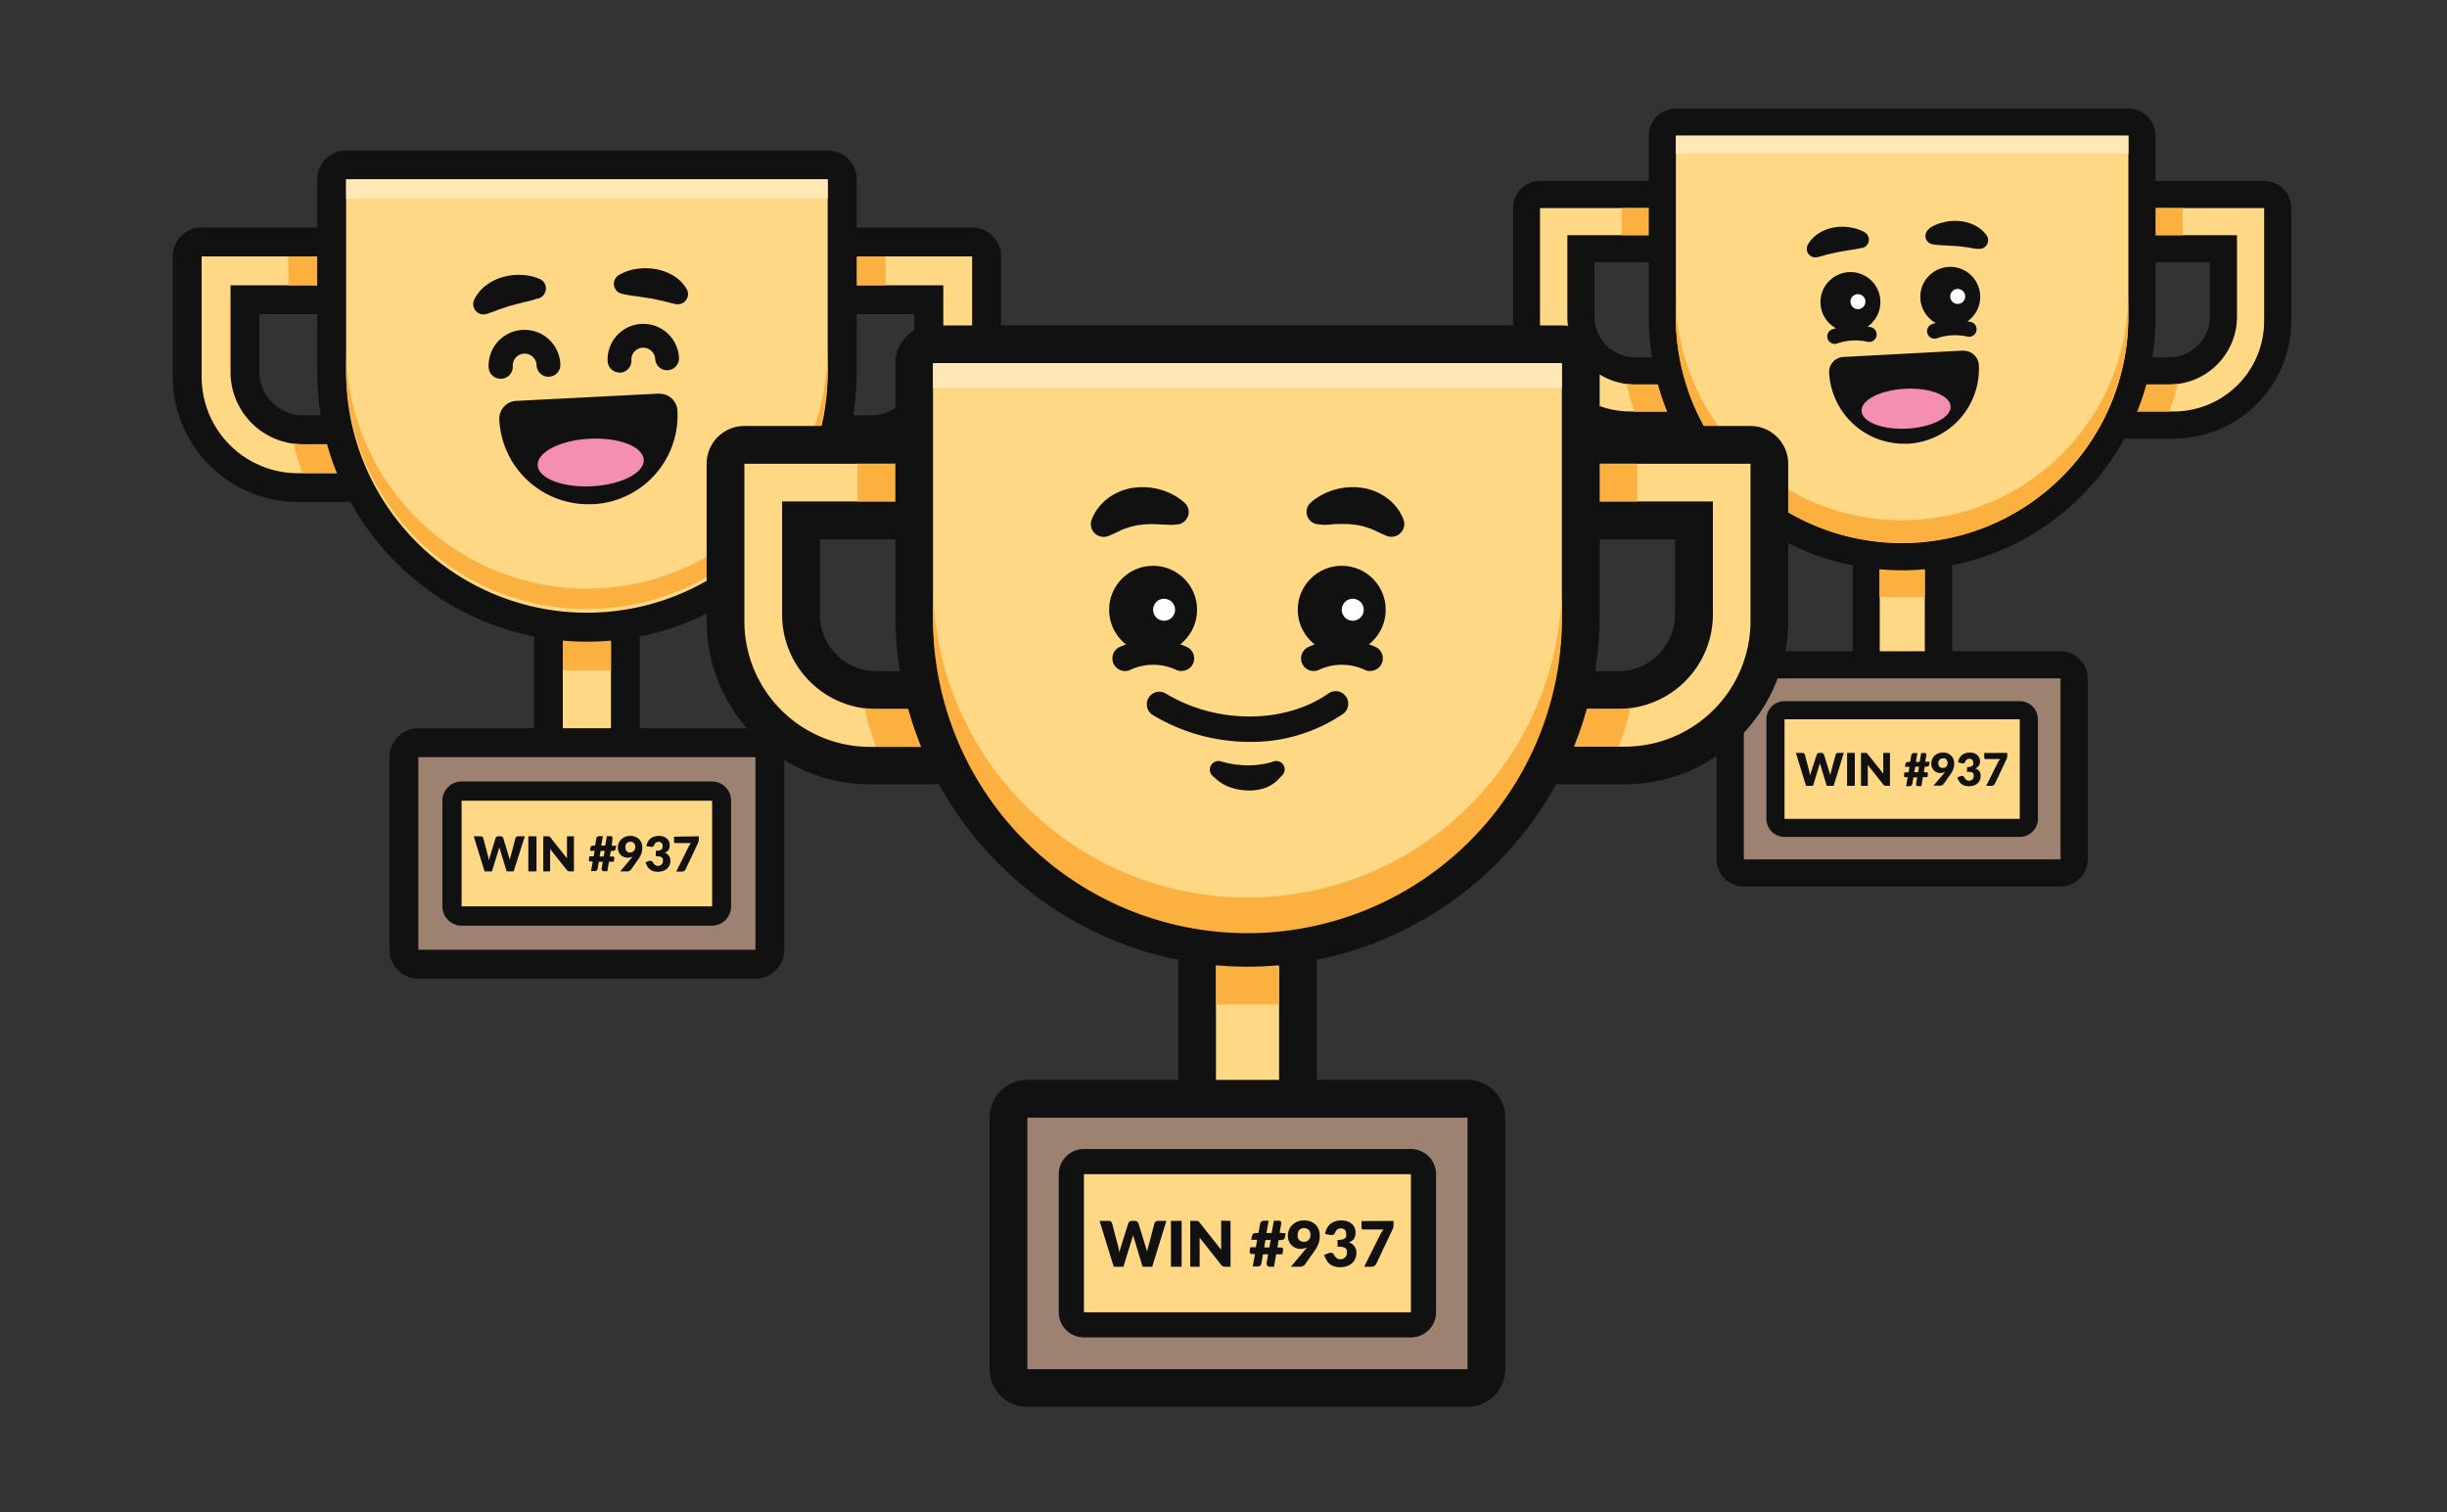 <svg id="Layer_1" data-name="Layer 1" xmlns="http://www.w3.org/2000/svg" viewBox="0 0 440 272"><rect x="0" y="0" width="440" height="272" fill="#333333" stroke="none"/><defs><clipPath id="clip-path"><path fill="none" d="M0 0h440v272H0z"/></clipPath><style>.cls-3{fill:#ffd886}.cls-4{fill:#111}.cls-5{fill:#fbb040}.cls-6{fill:#9e8271}.cls-7{fill:#ffe8b6}.cls-8{fill:#f48fb1}.cls-9{fill:#fff}</style></defs><g clip-path="url(#clip-path)"><rect class="cls-3" x="98.6" y="112.79" width="13.85" height="29.44" rx="2.6"/><path class="cls-4" d="M109.86 115.39v24.24h-8.66v-24.24h8.66m0-5.2h-8.66a5.19 5.19 0 00-5.19 5.2v24.24a5.19 5.19 0 005.19 5.2h8.66a5.2 5.2 0 005.2-5.2v-24.24a5.2 5.2 0 00-5.2-5.2z"/><path class="cls-5" d="M101.2 111.92h8.66v8.66h-8.66z"/><rect class="cls-6" x="72.63" y="133.57" width="65.81" height="39.83" rx="2.6"/><path class="cls-4" d="M135.84 136.17v34.63H75.22v-34.63h60.62m0-5.2H75.22a5.2 5.2 0 00-5.19 5.2v34.63a5.2 5.2 0 005.19 5.2h60.62a5.19 5.19 0 005.19-5.2v-34.63a5.19 5.19 0 00-5.19-5.2z"/><rect class="cls-3" x="81.29" y="142.23" width="48.49" height="22.51" rx="1.73"/><path class="cls-4" d="M128.05 144v19H83v-19h45m0-3.46H83a3.46 3.46 0 00-3.45 3.46v19a3.46 3.46 0 003.45 3.47h45a3.46 3.46 0 003.46-3.46V144a3.46 3.46 0 00-3.46-3.46z"/><path class="cls-3" d="M53.58 87.68a20 20 0 01-19.92-19.92V46.11a2.59 2.59 0 012.6-2.59h26a2.59 2.59 0 012.59 2.59v5.2a2.6 2.6 0 01-2.59 2.6H44.05v13a10.41 10.41 0 0010.39 10.38h7.8a2.59 2.59 0 012.59 2.59v5.2a2.6 2.6 0 01-2.59 2.6z"/><path class="cls-4" d="M62.24 46.11v5.2H41.45V66.9a13 13 0 0013 13h7.8v5.2h-8.67a17.31 17.31 0 01-17.32-17.34V46.11h26m0-5.19h-26a5.19 5.19 0 00-5.2 5.19v21.65a22.53 22.53 0 0022.52 22.51h8.66a5.19 5.19 0 005.19-5.19v-5.2a5.19 5.19 0 00-5.19-5.19h-7.8a7.81 7.81 0 01-7.79-7.79V56.5h15.59a5.19 5.19 0 005.19-5.19v-5.2a5.19 5.19 0 00-5.19-5.19z"/><path class="cls-3" d="M148.83 87.68a2.6 2.6 0 01-2.6-2.6v-5.2a2.59 2.59 0 012.6-2.59h7.79A10.41 10.41 0 00167 66.9v-13h-18.17a2.6 2.6 0 01-2.6-2.6v-5.2a2.59 2.59 0 012.6-2.59h26a2.59 2.59 0 012.6 2.59v21.66a19.94 19.94 0 01-19.91 19.92z"/><path class="cls-4" d="M174.8 46.11v21.65a17.31 17.31 0 01-17.31 17.32h-8.66v-5.2h7.79a13 13 0 0013-13V51.31h-20.79v-5.2h26m0-5.19h-26a5.19 5.19 0 00-5.2 5.19v5.2a5.19 5.19 0 005.2 5.19h15.58v10.4a7.8 7.8 0 01-7.79 7.79h-7.79a5.19 5.19 0 00-5.2 5.19v5.2a5.19 5.19 0 005.2 5.19h8.66A22.53 22.53 0 00180 67.76V46.11a5.19 5.19 0 00-5.2-5.19z"/><path class="cls-5" d="M156.62 79.88h-7.79v5.2h7.84a38.27 38.27 0 001.6-5.31 12.82 12.82 0 01-1.65.11zM148.83 46.11h10.39v5.2h-10.39zM62.24 79.88h-7.8a12.66 12.66 0 01-1.64-.11 38.24 38.24 0 001.59 5.31h7.85zM51.85 46.11h10.39v5.2H51.85z"/><path class="cls-3" d="M105.53 112.79A46 46 0 0159.64 66.9V32.26a2.59 2.59 0 012.6-2.6h86.59a2.59 2.59 0 012.59 2.6V66.9a45.94 45.94 0 01-45.89 45.89z"/><path class="cls-4" d="M148.83 32.26V66.9a43.3 43.3 0 01-43.3 43.29A43.29 43.29 0 0162.24 66.9V32.26h86.59m0-5.2H62.24a5.2 5.2 0 00-5.2 5.2V66.9a48.49 48.49 0 0097 0V32.26a5.19 5.19 0 00-5.19-5.2zM94.37 150.4l-2 6.31H91.1l-1.19-3.91-.06-.2-.06-.24c0 .08-.05.16-.07.24l-.06.2-1.2 3.91h-1.33l-1.95-6.31h1.23a.61.61 0 01.32.08.42.42 0 01.17.23l.86 3.29a3.38 3.38 0 01.08.34c0 .13 0 .25.08.39a4.56 4.56 0 01.19-.73l1-3.29a.42.42 0 01.17-.21.46.46 0 01.31-.1H90a.5.5 0 01.31.09.55.55 0 01.18.22l1 3.29a5.71 5.71 0 01.19.69c0-.13 0-.25.07-.36a3.18 3.18 0 01.08-.33l.86-3.29a.49.49 0 01.17-.22.52.52 0 01.31-.09zM96.47 156.71H95v-6.31h1.47zM103.2 150.4v6.31h-.76a.62.62 0 01-.29-.06.74.74 0 01-.23-.19l-3-3.76v4.01h-1.23v-6.31h.93a.24.24 0 01.12 0 .3.3 0 01.1.07l.11.11 3 3.79a2.16 2.16 0 010-.35V150.4zM110.8 152.1l-.1.54a.49.49 0 01-.17.3.77.77 0 01-.42.09h-.27l-.18 1h.47a.34.34 0 01.29.12.54.54 0 010 .4l-.06.42h-.86l-.3 1.71h-.63a.34.34 0 01-.17-.05.47.47 0 01-.13-.11.38.38 0 01-.08-.17.74.74 0 010-.21l.21-1.17h-.72l-.21 1.24a.49.49 0 01-.08.21.5.5 0 01-.14.15.53.53 0 01-.17.08H106.28l.3-1.71h-.38a.33.33 0 01-.29-.12.57.57 0 010-.41l.07-.41h.77l.18-1h-.86l.1-.54a.5.5 0 01.17-.3.77.77 0 01.42-.09h.24l.23-1.27a.51.51 0 01.19-.32.67.67 0 01.37-.11h.62l-.31 1.7h.72l.3-1.7h.6a.58.58 0 01.19 0 .5.5 0 01.14.1.3.3 0 01.09.13.37.37 0 010 .18l-.14 1.32zm-2.06.93H108l-.18 1h.72zM113.52 154.32l.12-.15.1-.14a1.79 1.79 0 01-.9.22 1.75 1.75 0 01-1.18-.45 1.72 1.72 0 01-.4-.57 2 2 0 01-.16-.81 2.25 2.25 0 01.16-.81 2.15 2.15 0 01.45-.66 2.21 2.21 0 01.7-.45 2.24 2.24 0 01.91-.17 2.55 2.55 0 01.91.15 2 2 0 01.69.44 1.86 1.86 0 01.42.67 2.35 2.35 0 01.15.86 3.13 3.13 0 01-.18 1.1 4.17 4.17 0 01-.5.93l-1.36 1.93a.75.75 0 01-.27.21 1 1 0 01-.42.09h-1.24zm-1.07-2c0 .63.29 1 .87 1a.84.84 0 00.68-.32 1 1 0 00.23-.69 1.25 1.25 0 00-.06-.4.86.86 0 00-.19-.29.79.79 0 00-.29-.18 1.06 1.06 0 00-.37-.06.8.8 0 00-.63.27.92.92 0 00-.17.29 1.5 1.5 0 00-.07.38zM116.23 152.2a2.4 2.4 0 01.27-.82 2 2 0 01.49-.59 2.14 2.14 0 01.67-.35 3 3 0 01.81-.11 2.37 2.37 0 01.83.13 1.83 1.83 0 01.61.36 1.52 1.52 0 01.39.52 1.74 1.74 0 01.06 1.15 1.61 1.61 0 01-.17.4 1.15 1.15 0 01-.3.28 2.12 2.12 0 01-.4.19 1.4 1.4 0 011.05 1.43 2 2 0 01-.18.87 1.9 1.9 0 01-.49.62 1.93 1.93 0 01-.71.37 3 3 0 01-.84.13 3.18 3.18 0 01-.8-.1 1.9 1.9 0 01-.62-.31 1.85 1.85 0 01-.48-.52 3.57 3.57 0 01-.36-.76l.6-.25a.72.72 0 01.43 0 .41.41 0 01.29.2 1.65 1.65 0 00.41.52.84.84 0 00.51.16 1 1 0 00.4-.08.83.83 0 00.44-.46.81.81 0 00.06-.31 1.94 1.94 0 000-.36.45.45 0 00-.16-.28.89.89 0 00-.39-.18 2.85 2.85 0 00-.73-.07V153a2.68 2.68 0 00.63-.06 1 1 0 00.38-.17.44.44 0 00.17-.26 1.14 1.14 0 00.05-.33.81.81 0 00-.18-.57.68.68 0 00-.55-.21.81.81 0 00-.5.16.84.84 0 00-.29.39.56.56 0 01-.24.32.68.68 0 01-.42 0zM125.65 150.4v.6a1.18 1.18 0 01-.06.41 2.16 2.16 0 01-.1.25l-2.19 4.64a1 1 0 01-.26.32.75.75 0 01-.45.13h-1l2.25-4.52a2.63 2.63 0 01.2-.33 1.56 1.56 0 01.23-.28h-2.78a.2.2 0 01-.11 0 .33.33 0 01-.1-.06.27.27 0 01-.09-.21v-.88z"/><path class="cls-5" d="M105.53 105.86a43.29 43.29 0 01-43.29-43.29v4.33a43.3 43.3 0 0086.59 0v-4.33a43.3 43.3 0 01-43.3 43.29z"/><path class="cls-7" d="M62.24 32.26h86.59v3.46H62.24z"/><path class="cls-4" d="M111.4 67a2.15 2.15 0 01-2.14-2 6.42 6.42 0 0112.83-.67 2.14 2.14 0 11-4.28.22 2.15 2.15 0 00-3.73-1.32 2.16 2.16 0 00-.55 1.55 2.14 2.14 0 01-2 2.25zM90 68.11a2.14 2.14 0 01-2.13-2A6.43 6.43 0 0194 59.33a6.43 6.43 0 016.75 6.08 2.14 2.14 0 11-4.27.22 2.14 2.14 0 00-4.28.23 2.14 2.14 0 01-2 2.25zM111.29 49.46a8.63 8.63 0 013.12-1.09 10.37 10.37 0 013.29 0 9 9 0 013.24 1.13 6.75 6.75 0 012.51 2.44 1.83 1.83 0 01-.63 2.52 1.81 1.81 0 01-1.31.23l-.42-.09c-.83-.17-1.48-.39-2.17-.53s-1.35-.32-2.08-.43l-2.25-.34a23.78 23.78 0 01-2.39-.38l-.45-.11a1.82 1.82 0 01-1.31-2.21 1.84 1.84 0 01.85-1.14zM96.53 53.73a20.65 20.65 0 01-2.34.62l-2.2.58c-.71.18-1.35.43-2 .64s-1.29.5-2.09.76l-.41.13a1.85 1.85 0 01-2.23-2.54 6.88 6.88 0 012.25-2.68 8.92 8.92 0 013.1-1.47 10.2 10.2 0 013.28-.32 8.62 8.62 0 013.21.75 1.82 1.82 0 01.9 2.41 1.79 1.79 0 01-1 1zM105.76 89.07a14.43 14.43 0 01-14.41-13.68 1.6 1.6 0 011.52-1.69l25.72-1.35a1.6 1.6 0 011.6 1.52 14.45 14.45 0 01-13.66 15.18h-.77z"/><path class="cls-4" d="M118.59 74a12.84 12.84 0 01-12.15 13.49h-.68A12.85 12.85 0 0193 75.3l25.59-1.3m0-3.21h-.17L92.78 72.1a3.21 3.21 0 00-3 3.37 16 16 0 0016 15.21h.85a16 16 0 0015.18-16.86 3.19 3.19 0 00-3.2-3z"/><ellipse class="cls-8" cx="106.22" cy="83.18" rx="9.55" ry="4.28" transform="rotate(-3 106.16 83.222)"/><rect class="cls-3" x="335.52" y="100.07" width="13.02" height="27.66" rx="2.44"/><path class="cls-4" d="M346.1 102.51v22.78H338v-22.78h8.14m0-4.88H338a4.88 4.88 0 00-4.88 4.88v22.78a4.89 4.89 0 004.88 4.88h8.14a4.88 4.88 0 004.88-4.88v-22.78a4.87 4.87 0 00-4.88-4.88z"/><path class="cls-5" d="M337.96 99.25h8.14v8.14h-8.14z"/><rect class="cls-6" x="311.12" y="119.59" width="61.83" height="37.42" rx="2.44"/><path class="cls-4" d="M370.51 122v32.55h-56.95V122h56.95m0-4.88h-56.95a4.89 4.89 0 00-4.89 4.88v32.55a4.89 4.89 0 004.89 4.88h56.95a4.89 4.89 0 004.88-4.88V122a4.89 4.89 0 00-4.88-4.88z"/><rect class="cls-3" x="319.25" y="127.73" width="45.56" height="21.15" rx="1.63"/><path class="cls-4" d="M363.18 129.36v17.9h-42.3v-17.9h42.3m0-3.26h-42.3a3.26 3.26 0 00-3.26 3.26v17.9a3.26 3.26 0 003.26 3.25h42.3a3.26 3.26 0 003.26-3.25v-17.9a3.26 3.26 0 00-3.26-3.26z"/><path class="cls-3" d="M293.22 76.47a18.74 18.74 0 01-18.72-18.71V37.42a2.44 2.44 0 012.44-2.42h24.41a2.44 2.44 0 012.44 2.44v4.86a2.44 2.44 0 01-2.44 2.44h-17.08V57a9.77 9.77 0 009.73 9.71h7.32a2.44 2.44 0 012.44 2.44V74a2.44 2.44 0 01-2.44 2.44z"/><path class="cls-4" d="M301.35 37.42v4.88h-19.52V57A12.2 12.2 0 00294 69.15h7.32V74h-8.13a16.27 16.27 0 01-16.28-16.27V37.42h24.41m0-4.88h-24.38a4.89 4.89 0 00-4.88 4.88v20.34a21.18 21.18 0 0021.16 21.15h8.13a4.87 4.87 0 004.88-4.91v-4.85a4.87 4.87 0 00-4.88-4.88H294a7.33 7.33 0 01-7.29-7.27v-9.82h14.64a4.87 4.87 0 004.88-4.88v-4.88a4.88 4.88 0 00-4.88-4.88z"/><path class="cls-3" d="M382.71 76.47a2.44 2.44 0 01-2.44-2.47v-4.85a2.44 2.44 0 012.44-2.44H390a9.78 9.78 0 009.8-9.71V44.74h-17.09a2.44 2.44 0 01-2.44-2.44v-4.88a2.44 2.44 0 012.44-2.42h24.41a2.44 2.44 0 012.44 2.44v20.32a18.73 18.73 0 01-18.71 18.71z"/><path class="cls-4" d="M407.12 37.42v20.34A16.27 16.27 0 01390.85 74h-8.14v-4.85H390A12.21 12.21 0 00402.24 57V42.3h-19.53v-4.88h24.41m0-4.88h-24.41a4.88 4.88 0 00-4.88 4.88v4.88a4.87 4.87 0 004.88 4.88h14.65V57a7.34 7.34 0 01-7.36 7.27h-7.32a4.87 4.87 0 00-4.88 4.88V74a4.87 4.87 0 004.88 4.88h8.14A21.18 21.18 0 00412 57.76V37.42a4.89 4.89 0 00-4.88-4.88z"/><path class="cls-5" d="M390 69.15h-7.32V74h7.37a35 35 0 001.5-5 11.31 11.31 0 01-1.55.15zM382.71 37.42h9.76v4.88h-9.76zM301.35 69.15H294a11.31 11.31 0 01-1.55-.11 37.84 37.84 0 001.5 5h7.37zM291.59 37.42h9.76v4.88h-9.76z"/><path class="cls-3" d="M342 100.07A43.18 43.18 0 01298.91 57V24.4a2.44 2.44 0 012.44-2.4h81.36a2.44 2.44 0 012.44 2.44V57A43.17 43.17 0 01342 100.07z"/><path class="cls-4" d="M382.71 24.4V57A40.68 40.68 0 01342 97.63 40.68 40.68 0 01301.35 57V24.4h81.36m0-4.88h-81.36a4.89 4.89 0 00-4.88 4.88V57a45.56 45.56 0 0091.12 0V24.4a4.88 4.88 0 00-4.88-4.88zM331.54 135.4l-1.83 5.93h-1.24l-1.11-3.67a1.07 1.07 0 01-.07-.19c0-.07 0-.14-.05-.22l-.06.22-.06.19-1.12 3.67h-1.25l-1.83-5.93h1.16a.49.49 0 01.3.09.32.32 0 01.15.21l.82 3.09c0 .1.05.21.07.32s0 .24.07.36a5.13 5.13 0 01.18-.68l1-3.09a.49.49 0 01.16-.2.43.43 0 01.29-.1h.41a.46.46 0 01.29.09.49.49 0 01.16.21l.95 3.09a4.64 4.64 0 01.18.65c0-.12.05-.24.07-.34s.05-.21.07-.31l.82-3.09a.38.38 0 01.15-.21.48.48 0 01.29-.09zM333.52 141.33h-1.39v-5.93h1.39zM339.84 135.4v5.93h-.72a.67.67 0 01-.26-.05.58.58 0 01-.22-.18l-2.79-3.53V141.33h-1.22v-5.93h.99l.09.07a.36.36 0 01.1.11l2.82 3.55v-3.73zM347 137l-.1.52a.36.36 0 01-.16.27.66.66 0 01-.39.09h-.25l-.17 1h.44a.31.31 0 01.27.11.54.54 0 010 .38l-.07.39h-.8l-.29 1.61h-.58a.29.29 0 01-.16 0 .35.35 0 01-.13-.11.46.46 0 01-.07-.16.31.31 0 010-.19l.19-1.11h-.67l-.2 1.17a.52.52 0 01-.07.2.58.58 0 01-.13.14l-.17.08h-.75l.28-1.61h-.35a.32.32 0 01-.28-.11.54.54 0 010-.38l.06-.39h.73l.16-1h-.81l.1-.51a.46.46 0 01.16-.28.7.7 0 01.39-.09h.28l.21-1.19a.48.48 0 01.19-.3.58.58 0 01.34-.11h.58l-.28 1.6h.67l.28-1.6h.55a.33.33 0 01.17 0 .47.47 0 01.14.08.57.57 0 01.08.13.33.33 0 010 .17l-.21 1.18zm-1.94.88h-.67l-.17 1h.68zM349.54 139.09a.76.76 0 01.11-.14l.09-.13a1.78 1.78 0 01-.85.2 1.63 1.63 0 01-.57-.1 1.6 1.6 0 01-.53-.32 1.75 1.75 0 01-.38-.53 2 2 0 01-.14-.76 1.94 1.94 0 01.15-.76 1.79 1.79 0 01.42-.63 1.87 1.87 0 01.66-.42 2.11 2.11 0 01.85-.16 2.31 2.31 0 01.86.15 1.72 1.72 0 01.64.41 1.74 1.74 0 01.4.62 2.38 2.38 0 01.14.81 3.06 3.06 0 01-.17 1 4.31 4.31 0 01-.47.87l-1.28 1.81a.55.55 0 01-.26.2.93.93 0 01-.39.08h-1.16zm-1-1.88c0 .6.27.89.82.89a.8.8 0 00.62-.24 1 1 0 00.22-.65.92.92 0 00-.07-.38.72.72 0 00-.44-.44 1 1 0 00-.35 0 .93.93 0 00-.34.06.79.79 0 00-.25.19.85.85 0 00-.16.28 1.21 1.21 0 00-.06.29zM352.09 137.1a2 2 0 01.25-.78 1.76 1.76 0 01.46-.55 1.87 1.87 0 01.63-.32 2.33 2.33 0 01.76-.11 2.37 2.37 0 01.78.12 1.93 1.93 0 01.58.34 1.42 1.42 0 01.35.49 1.45 1.45 0 01.13.59 1.83 1.83 0 01-.06.49 1.26 1.26 0 01-.17.37 1 1 0 01-.28.27 1.82 1.82 0 01-.37.18 1.32 1.32 0 011 1.34 1.9 1.9 0 01-.17.82 1.65 1.65 0 01-.46.58 1.9 1.9 0 01-.66.35 2.66 2.66 0 01-.79.12 2.48 2.48 0 01-.75-.1 1.69 1.69 0 01-.59-.28 1.93 1.93 0 01-.45-.49 3.71 3.71 0 01-.34-.72l.57-.23a.63.63 0 01.4 0 .36.36 0 01.27.18 1.36 1.36 0 00.39.49.75.75 0 00.48.16 1 1 0 00.37-.07.83.83 0 00.26-.19.82.82 0 00.16-.25 1 1 0 00.05-.29 1.72 1.72 0 000-.34.39.39 0 00-.15-.27.86.86 0 00-.36-.17 4.07 4.07 0 00-.69 0v-.87a2.41 2.41 0 00.6-.06.88.88 0 00.35-.16.51.51 0 00.17-.24 1.55 1.55 0 000-.31.78.78 0 00-.17-.54.65.65 0 00-.52-.19.75.75 0 00-.47.15.78.78 0 00-.27.36.52.52 0 01-.22.3.62.62 0 01-.4 0zM360.93 135.4v.53a1 1 0 01-.05.38 2.16 2.16 0 01-.1.25l-2.06 4.36a1 1 0 01-.24.29.66.66 0 01-.42.12h-.92l2.12-4.24a1.82 1.82 0 01.19-.31 1.39 1.39 0 01.21-.27h-2.71l-.09-.06-.07-.09a.43.43 0 010-.11v-.83z"/><path class="cls-5" d="M342 93.56a40.68 40.68 0 01-40.68-40.68V57a40.68 40.68 0 0081.36 0v-4.12A40.68 40.68 0 01342 93.56z"/><path class="cls-7" d="M301.35 24.4h81.36v3.25h-81.36z"/><path class="cls-4" d="M347.85 60.91a1.35 1.35 0 01-.5-2.6 12.65 12.65 0 017.16-.37 1.35 1.35 0 01-.75 2.59 10 10 0 00-5.4.28 1.32 1.32 0 01-.51.1z"/><circle class="cls-4" cx="350.68" cy="53.38" r="5.39"/><circle class="cls-9" cx="352.02" cy="53.31" r="1.35"/><path class="cls-4" d="M329.91 61.85a1.35 1.35 0 01-.51-2.6 12.66 12.66 0 017.16-.37 1.35 1.35 0 01-.74 2.59 10.05 10.05 0 00-5.41.28 1.24 1.24 0 01-.5.1z"/><circle class="cls-4" cx="332.73" cy="54.32" r="5.39"/><circle class="cls-9" cx="334.08" cy="54.25" r="1.35"/><path class="cls-4" d="M346.84 41.12a7.15 7.15 0 012.53-1.12 8.69 8.69 0 012.75-.26 7.57 7.57 0 012.8.71 5.76 5.76 0 012.27 1.85 1.54 1.54 0 01-.34 2.16 1.52 1.52 0 01-1.08.29h-.36c-.71-.08-1.26-.22-1.85-.29s-1.16-.16-1.77-.2l-1.91-.12a19.59 19.59 0 01-2-.15l-.38-.06a1.52 1.52 0 01-.63-2.75zM334.55 44.63a19 19 0 01-2 .35l-1.88.32c-.61.11-1.16.27-1.74.39s-1.12.33-1.81.48l-.35.08a1.54 1.54 0 01-1.85-1.17 1.51 1.51 0 01.17-1.11 5.73 5.73 0 012.07-2.08 7.42 7.42 0 012.71-1 8.53 8.53 0 012.76 0 7.46 7.46 0 012.64.87 1.54 1.54 0 01.59 2.08 1.56 1.56 0 01-.93.73zM342.35 78.46A12.11 12.11 0 01330.25 67a1.35 1.35 0 011.27-1.42l21.61-1.13a1.35 1.35 0 011.34 1.28A12.14 12.14 0 01343 78.44h-.64z"/><path class="cls-4" d="M353.13 65.76a10.78 10.78 0 01-10.21 11.33h-.57a10.79 10.79 0 01-10.76-10.22l21.54-1.13m0-2.69H353l-21.55 1.15a2.72 2.72 0 00-1.86.89 2.67 2.67 0 00-.69 1.91 13.47 13.47 0 0013.45 12.8h.71a13.49 13.49 0 0012.76-14.16 2.7 2.7 0 00-2.69-2.55z"/><ellipse class="cls-8" cx="342.74" cy="73.5" rx="8.02" ry="3.59" transform="rotate(-3 342.77 73.558)"/><rect class="cls-3" x="215.26" y="170.46" width="18.09" height="38.44" rx="3.39"/><path class="cls-4" d="M230 173.85v31.66h-11.35v-31.66H230m0-6.78h-11.35a6.79 6.79 0 00-6.79 6.78v31.66a6.79 6.79 0 006.79 6.79H230a6.79 6.79 0 006.78-6.79v-31.66a6.79 6.79 0 00-6.78-6.78z"/><path class="cls-5" d="M218.65 169.33h11.31v11.31h-11.31z"/><rect class="cls-6" x="181.34" y="197.6" width="85.93" height="52.01" rx="3.39"/><path class="cls-4" d="M263.88 201v45.23h-79.15V201h79.15m0-6.79h-79.15a6.79 6.79 0 00-6.79 6.79v45.23a6.79 6.79 0 006.79 6.78h79.15a6.79 6.79 0 006.78-6.78V201a6.79 6.79 0 00-6.78-6.79z"/><rect class="cls-3" x="192.64" y="208.9" width="63.32" height="29.4" rx="2.26"/><path class="cls-4" d="M253.7 211.16V236h-58.8v-24.84h58.8m0-4.52h-58.8a4.53 4.53 0 00-4.52 4.52V236a4.52 4.52 0 004.52 4.52h58.8a4.52 4.52 0 004.52-4.52v-24.84a4.52 4.52 0 00-4.52-4.52z"/><path class="cls-3" d="M156.46 137.67a26 26 0 01-26-26V83.4a3.38 3.38 0 013.39-3.4h33.92a3.39 3.39 0 013.39 3.39v6.78a3.39 3.39 0 01-3.39 3.39H144v17a13.58 13.58 0 0013.57 13.57h10.18a3.39 3.39 0 013.39 3.39v6.79a3.39 3.39 0 01-3.39 3.39z"/><path class="cls-4" d="M167.77 83.4v6.78h-27.14v20.35a17 17 0 0017 17h10.18v6.79h-11.35a22.61 22.61 0 01-22.61-22.62V83.4h33.92m0-6.79h-33.92a6.79 6.79 0 00-6.79 6.79v28.26a29.43 29.43 0 0029.4 29.4h11.31a6.79 6.79 0 006.78-6.78v-6.79a6.79 6.79 0 00-6.78-6.78h-10.18a10.19 10.19 0 01-10.17-10.18V97h20.35a6.79 6.79 0 006.78-6.79V83.4a6.79 6.79 0 00-6.78-6.79z"/><path class="cls-3" d="M280.84 137.67a3.4 3.4 0 01-3.4-3.39v-6.79a3.4 3.4 0 013.4-3.39H291a13.58 13.58 0 0013.57-13.57v-17h-23.73a3.4 3.4 0 01-3.4-3.39V83.4a3.39 3.39 0 013.4-3.39h33.92a3.39 3.39 0 013.39 3.39v28.26a26 26 0 01-26 26z"/><path class="cls-4" d="M314.76 83.4v28.26a22.62 22.62 0 01-22.62 22.62h-11.3v-6.79H291a17 17 0 0017-17V90.18h-27.16V83.4h33.92m0-6.79h-33.92a6.79 6.79 0 00-6.79 6.79v6.78a6.79 6.79 0 006.79 6.82h20.35v13.56A10.2 10.2 0 01291 120.71h-10.16a6.79 6.79 0 00-6.79 6.78v6.79a6.79 6.79 0 006.79 6.78h11.3a29.43 29.43 0 0029.4-29.4V83.4a6.79 6.79 0 00-6.78-6.79z"/><path class="cls-5" d="M291 127.49h-10.16v6.79h10.24a50.53 50.53 0 002.08-6.94 16.87 16.87 0 01-2.16.15zM280.84 83.4h13.57v6.78h-13.57zM167.77 127.49h-10.18a17 17 0 01-2.15-.15 50.53 50.53 0 002.08 6.94h10.25zM154.2 83.4h13.57v6.78H154.2z"/><path class="cls-3" d="M224.3 170.46a60 60 0 01-59.92-59.93V65.31a3.39 3.39 0 013.39-3.4h113.07a3.4 3.4 0 013.39 3.4v45.22a60 60 0 01-59.93 59.93z"/><path class="cls-4" d="M280.84 65.31v45.22a56.54 56.54 0 01-56.54 56.54 56.53 56.53 0 01-56.53-56.54V65.31h113.07m0-6.79H167.77a6.79 6.79 0 00-6.77 6.79v45.22a63.32 63.32 0 00126.64 0V65.31a6.79 6.79 0 00-6.78-6.79zM209.73 219.57l-2.55 8.24h-1.73l-1.54-5.11a2 2 0 01-.09-.26c0-.1 0-.2-.08-.3 0 .1-.05.2-.08.3a2 2 0 01-.08.26l-1.58 5.11h-1.74l-2.54-8.24h1.61a.76.76 0 01.41.11.54.54 0 01.22.3l1.13 4.3a4.13 4.13 0 01.1.44c0 .16.07.33.1.5a7.89 7.89 0 01.25-.94l1.34-4.3a.52.52 0 01.22-.28.6.6 0 01.4-.13h.56a.66.66 0 01.64.41l1.32 4.3a5.77 5.77 0 01.25.9q0-.26.09-.48c0-.15.07-.29.1-.42l1.13-4.3a.54.54 0 01.22-.29.68.68 0 01.4-.12zM212.47 227.81h-1.92v-8.24h1.92zM221.26 219.57v8.24h-1a1 1 0 01-.37-.07 1 1 0 01-.3-.25l-3.88-4.91v5.23h-1.69v-8.24H215.39a.38.38 0 01.13.09l.14.15 3.92 4.95v-.46-4.78zM231.18 221.79l-.13.71a.59.59 0 01-.23.39.94.94 0 01-.54.12h-.36l-.23 1.34h.61a.45.45 0 01.38.15.77.77 0 010 .53l-.09.54h-1.12l-.39 2.24h-.82a.43.43 0 01-.22-.06.65.65 0 01-.18-.15.88.88 0 01-.1-.22.61.61 0 010-.27l.27-1.54h-.93l-.28 1.63a.63.63 0 01-.1.28.81.81 0 01-.18.19.94.94 0 01-.23.1.84.84 0 01-.27 0h-.78l.4-2.24h-.5a.46.46 0 01-.38-.15.77.77 0 01-.05-.53l.09-.54h1l.23-1.34H225l.13-.71a.59.59 0 01.23-.38.86.86 0 01.54-.13h.39l.29-1.66a.63.63 0 01.26-.41.75.75 0 01.47-.15h.81l-.4 2.22h.94l.4-2.22h.78a.61.61 0 01.24 0 .53.53 0 01.19.13.42.42 0 01.11.18.58.58 0 010 .23l-.29 1.64zm-2.69 1.21h-.94l-.23 1.34h.93zM234.73 224.69l.16-.19.13-.18a2.54 2.54 0 01-1.18.28 2.22 2.22 0 01-.8-.15 2.19 2.19 0 01-.73-.44 2.16 2.16 0 01-.53-.74 2.62 2.62 0 01-.2-1.05 2.86 2.86 0 01.2-1.06 2.67 2.67 0 011.51-1.46 3 3 0 011.18-.22 3.43 3.43 0 011.2.2 2.72 2.72 0 01.89.57 2.6 2.6 0 01.56.88 3 3 0 01.19 1.11 4.12 4.12 0 01-.24 1.45 5 5 0 01-.65 1.2l-1.78 2.53a.86.86 0 01-.36.27 1.19 1.19 0 01-.54.12h-1.62zm-1.4-2.6q0 1.23 1.14 1.23a1.1 1.1 0 00.87-.34 1.28 1.28 0 00.3-.89 1.44 1.44 0 00-.09-.53 1.17 1.17 0 00-.24-.39 1.21 1.21 0 00-.38-.23 1.51 1.51 0 00-.48-.08 1.16 1.16 0 00-.47.1 1 1 0 00-.35.25 1.07 1.07 0 00-.22.39 1.53 1.53 0 00-.08.49zM238.28 221.92a3.06 3.06 0 01.34-1.07 2.86 2.86 0 01.64-.77 2.72 2.72 0 01.88-.45 3.6 3.6 0 011.05-.15 3.33 3.33 0 011.09.17 2.42 2.42 0 01.8.47 1.85 1.85 0 01.5.68 2.08 2.08 0 01.17.82 2.76 2.76 0 01-.08.68 1.64 1.64 0 01-.23.52 1.67 1.67 0 01-.39.36 2.53 2.53 0 01-.52.26 1.84 1.84 0 011.37 1.86 2.52 2.52 0 01-.24 1.14 2.24 2.24 0 01-.64.81 2.62 2.62 0 01-.92.49 4 4 0 01-1.1.16 4 4 0 01-1-.13 2.51 2.51 0 01-.82-.4 2.55 2.55 0 01-.62-.68 4.43 4.43 0 01-.47-1l.78-.31a1.06 1.06 0 01.57-.07.57.57 0 01.37.26 2 2 0 00.54.68 1 1 0 00.67.22 1.29 1.29 0 00.51-.1 1.12 1.12 0 00.58-.61 1.12 1.12 0 00.07-.4 3.43 3.43 0 000-.48.67.67 0 00-.21-.36 1.1 1.1 0 00-.51-.24 4.66 4.66 0 00-.95-.08V223a3.69 3.69 0 00.83-.08 1.17 1.17 0 00.49-.22.69.69 0 00.23-.33 2 2 0 000-.44 1.14 1.14 0 00-.23-.75 1 1 0 00-.72-.26 1 1 0 00-.66.21 1.06 1.06 0 00-.37.51.76.76 0 01-.31.41.93.93 0 01-.55.05zM250.57 219.57v.73a1.54 1.54 0 01-.07.53c-.05.14-.1.25-.14.34l-2.86 6.06a1.21 1.21 0 01-.34.41.93.93 0 01-.58.17h-1.28l2.94-5.9c.09-.16.18-.3.27-.43a2.63 2.63 0 01.29-.37h-3.77a.27.27 0 01-.12-.09.34.34 0 01-.09-.12.42.42 0 010-.15v-1.15z"/><path class="cls-5" d="M224.3 161.41a56.53 56.53 0 01-56.53-56.53v5.65a56.54 56.54 0 10113.07 0v-5.65a56.53 56.53 0 01-56.54 56.53z"/><path class="cls-7" d="M167.77 65.31h113.07v4.52H167.77z"/><path class="cls-4" d="M246.35 120.68a2.18 2.18 0 01-1.07-.27 9.8 9.8 0 00-8 0 2.26 2.26 0 11-2.13-4 14.28 14.28 0 0112.31 0 2.26 2.26 0 01-1.07 4.25z"/><circle class="cls-4" cx="241.26" cy="109.66" r="7.91"/><circle class="cls-9" cx="243.24" cy="109.66" r="1.98"/><path class="cls-4" d="M235.64 90.42a10.22 10.22 0 012-1.39 11.84 11.84 0 012.13-.9 11.7 11.7 0 014.82-.44 9.83 9.83 0 014.75 1.84 8.65 8.65 0 013 3.83 2.32 2.32 0 01-1.24 3 2.36 2.36 0 01-1.79 0l-.51-.22c-1.07-.45-1.86-.93-2.69-1.17a10.94 10.94 0 00-2.4-.59 16.12 16.12 0 00-2.76-.14c-.5 0-1 0-1.56.07s-1.13.1-1.57.06l-.88-.09a2.24 2.24 0 01-2-2.44 2.27 2.27 0 01.7-1.42zM212.43 120.68a2.18 2.18 0 01-1.07-.27 9.8 9.8 0 00-8 0 2.26 2.26 0 11-2.14-4 14.3 14.3 0 0112.32 0 2.26 2.26 0 01-1.07 4.25z"/><circle class="cls-4" cx="207.34" cy="109.66" r="7.91"/><circle class="cls-9" cx="209.32" cy="109.66" r="1.98"/><path class="cls-4" d="M210.81 94.4c-.44 0-1.05-.05-1.57-.06s-1.05-.06-1.55-.07a16.12 16.12 0 00-2.76.14 11 11 0 00-2.41.59c-.83.24-1.62.72-2.69 1.17l-.5.21a2.3 2.3 0 01-3-1.23 2.27 2.27 0 010-1.79 8.72 8.72 0 013-3.83 9.87 9.87 0 014.75-1.84 11.76 11.76 0 014.83.44A12.48 12.48 0 01211 89a10.55 10.55 0 012 1.42 2.22 2.22 0 01.17 3.15 2.16 2.16 0 01-1.44.74zM224.71 133.42a33.73 33.73 0 01-17.41-4.82 2.26 2.26 0 012.35-3.87c9 5.49 21.32 5.51 29.19 0a2.26 2.26 0 112.58 3.71 29.27 29.27 0 01-16.71 4.98zM219.58 136.94a17.58 17.58 0 004.73.7 14.58 14.58 0 002.38-.17 11.48 11.48 0 002.32-.53 1.5 1.5 0 011.58 2.45l-.82.86a6.1 6.1 0 01-2.6 1.55 8.77 8.77 0 01-2.87.36 10.92 10.92 0 01-2.85-.49 7.6 7.6 0 01-2.6-1.41l-.76-.67a1.55 1.55 0 011.49-2.65z"/></g></svg>
